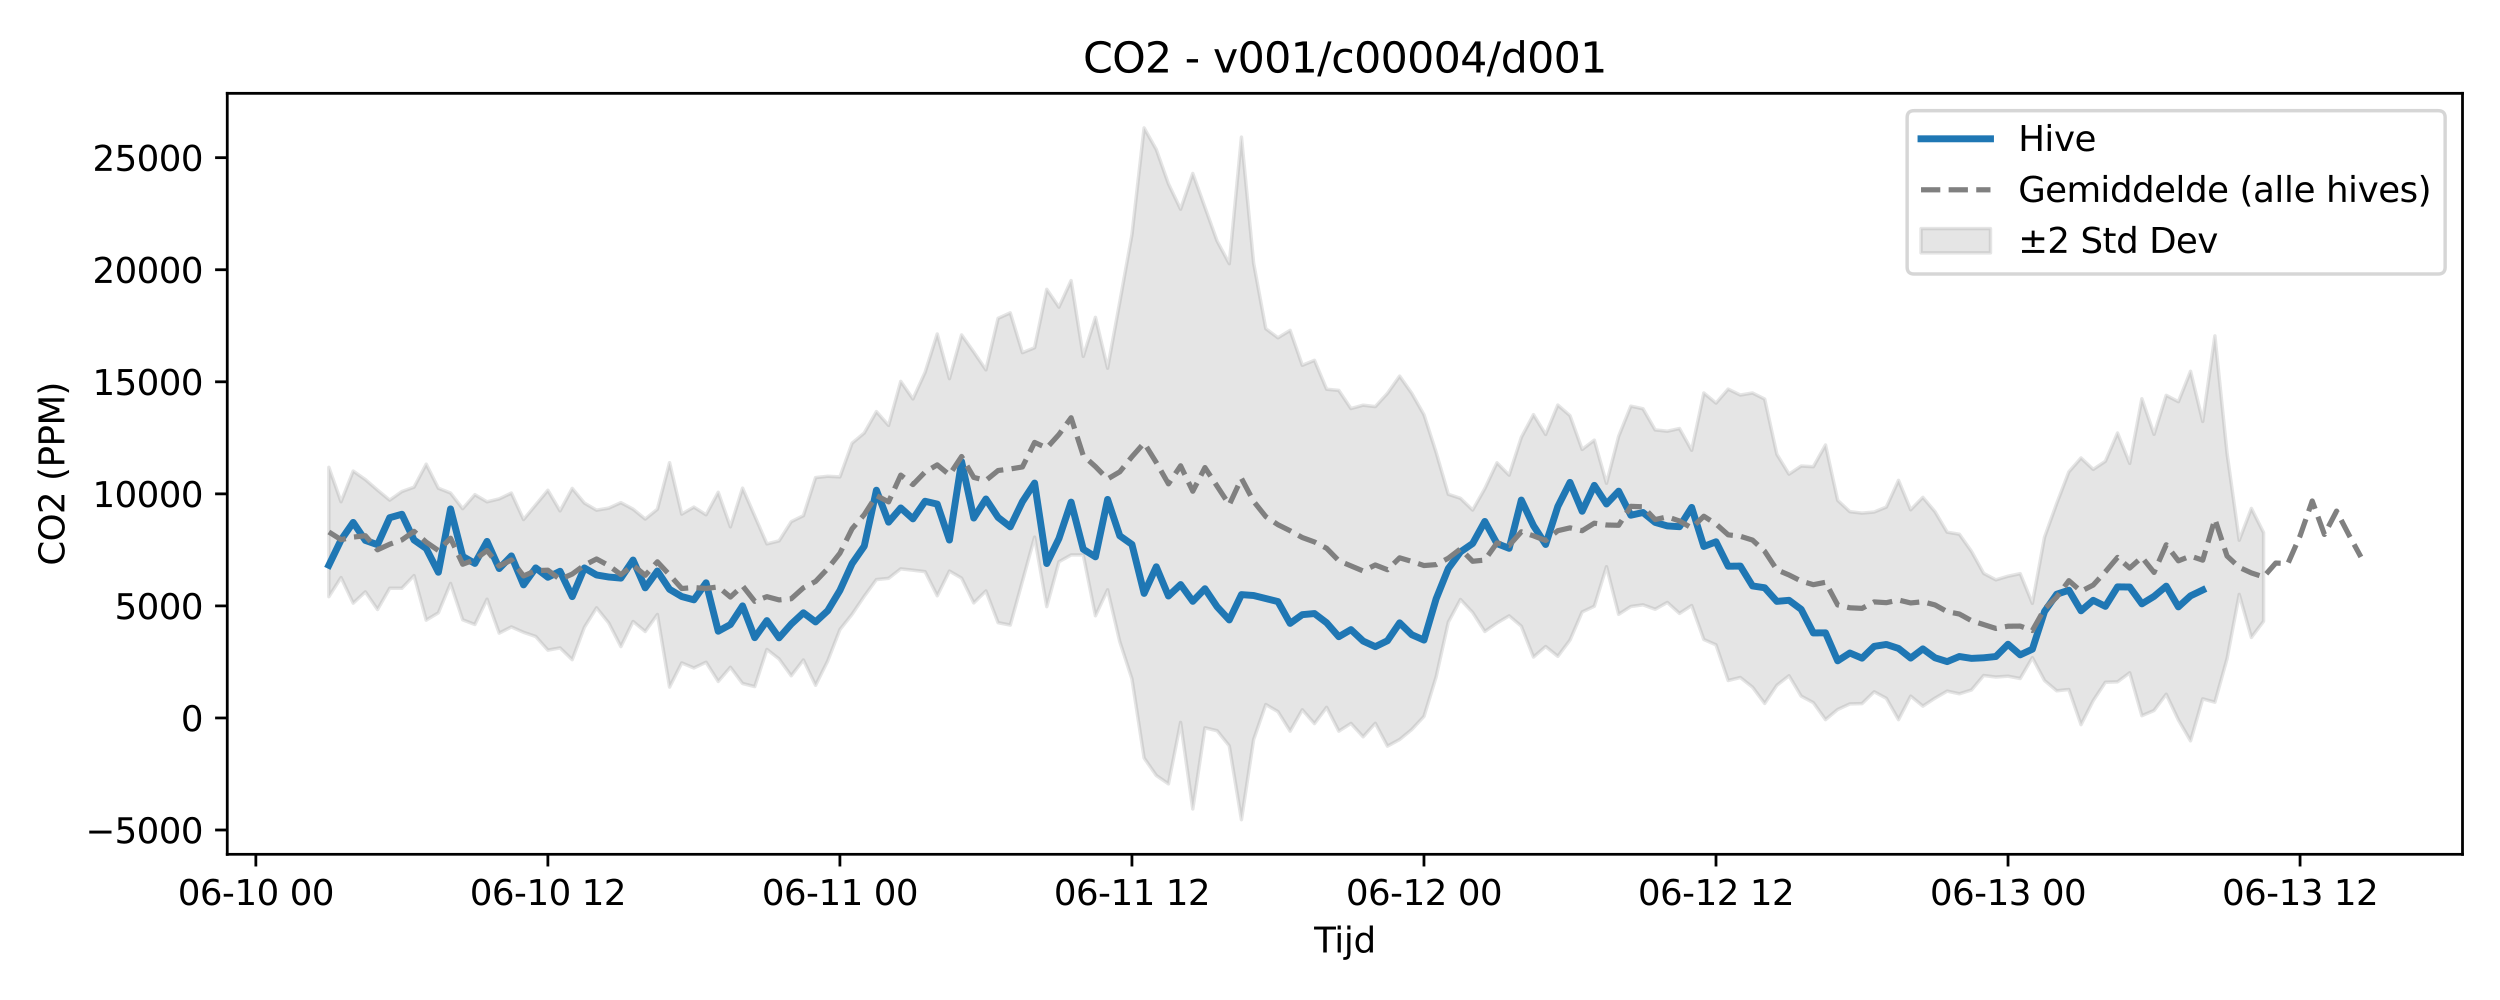 <?xml version="1.0" encoding="utf-8" standalone="no"?>
<!DOCTYPE svg PUBLIC "-//W3C//DTD SVG 1.1//EN"
  "http://www.w3.org/Graphics/SVG/1.1/DTD/svg11.dtd">
<svg xmlns:xlink="http://www.w3.org/1999/xlink" width="720pt" height="288pt" viewBox="0 0 720 288" xmlns="http://www.w3.org/2000/svg" version="1.1">
 <defs>
  <style type="text/css">*{stroke-linejoin: round; stroke-linecap: butt}</style>
 </defs>
 <g id="figure_1">
  <g id="patch_1">
   <path d="M 0 288 
L 720 288 
L 720 0 
L 0 0 
z
" style="fill: #ffffff"/>
  </g>
  <g id="axes_1">
   <g id="patch_2">
    <path d="M 65.45 246.04 
L 709.2 246.04 
L 709.2 26.88 
L 65.45 26.88 
z
" style="fill: #ffffff"/>
   </g>
   <g id="FillBetweenPolyCollection_1">
    <defs>
     <path id="m6209e56366" d="M 94.711 -153.417 
L 94.711 -116.161 
L 98.216 -121.655 
L 101.72 -114.295 
L 105.224 -117.542 
L 108.729 -112.461 
L 112.233 -118.574 
L 115.737 -118.573 
L 119.242 -122.231 
L 122.746 -109.398 
L 126.251 -111.501 
L 129.755 -119.966 
L 133.259 -109.494 
L 136.764 -108.139 
L 140.268 -115.425 
L 143.772 -105.657 
L 147.277 -107.45 
L 150.781 -105.893 
L 154.285 -104.692 
L 157.79 -100.757 
L 161.294 -101.395 
L 164.798 -98.008 
L 168.303 -107.343 
L 171.807 -112.953 
L 175.312 -108.597 
L 178.816 -101.781 
L 182.32 -109.017 
L 185.825 -106.128 
L 189.329 -111.037 
L 192.833 -90.12 
L 196.338 -97.076 
L 199.842 -95.622 
L 203.346 -97.276 
L 206.851 -91.741 
L 210.355 -95.83 
L 213.859 -91.153 
L 217.364 -90.254 
L 220.868 -100.965 
L 224.372 -98.223 
L 227.877 -93.38 
L 231.381 -97.934 
L 234.886 -90.638 
L 238.39 -97.667 
L 241.894 -106.684 
L 245.399 -111.089 
L 248.903 -116.275 
L 252.407 -121.079 
L 255.912 -121.437 
L 259.416 -124.173 
L 262.92 -123.781 
L 266.425 -123.364 
L 269.929 -116.416 
L 273.433 -123.534 
L 276.938 -121.498 
L 280.442 -114.367 
L 283.947 -117.801 
L 287.451 -108.666 
L 290.955 -107.972 
L 294.46 -120.616 
L 297.964 -133.316 
L 301.468 -113.282 
L 304.973 -126.2 
L 308.477 -128.179 
L 311.981 -128.191 
L 315.486 -110.651 
L 318.99 -118.142 
L 322.494 -103.223 
L 325.999 -92.496 
L 329.503 -69.696 
L 333.007 -64.666 
L 336.512 -62.239 
L 340.016 -79.957 
L 343.521 -55.011 
L 347.025 -78.392 
L 350.529 -77.546 
L 354.034 -73.177 
L 357.538 -51.922 
L 361.042 -75.005 
L 364.547 -85.092 
L 368.051 -83.055 
L 371.555 -77.421 
L 375.06 -83.582 
L 378.564 -79.598 
L 382.068 -84.281 
L 385.573 -77.422 
L 389.077 -79.65 
L 392.582 -75.801 
L 396.086 -79.687 
L 399.59 -73.108 
L 403.095 -75.015 
L 406.599 -77.904 
L 410.103 -81.676 
L 413.608 -93.076 
L 417.112 -108.819 
L 420.616 -115.348 
L 424.121 -111.6 
L 427.625 -106.134 
L 431.129 -108.563 
L 434.634 -110.634 
L 438.138 -107.655 
L 441.643 -98.771 
L 445.147 -101.799 
L 448.651 -98.973 
L 452.156 -103.654 
L 455.66 -111.756 
L 459.164 -113.401 
L 462.669 -124.785 
L 466.173 -111.068 
L 469.677 -113.334 
L 473.182 -113.804 
L 476.686 -112.538 
L 480.19 -114.497 
L 483.695 -111.329 
L 487.199 -113.607 
L 490.703 -103.821 
L 494.208 -102.284 
L 497.712 -92.008 
L 501.217 -92.876 
L 504.721 -90.093 
L 508.225 -85.402 
L 511.73 -90.636 
L 515.234 -93.378 
L 518.738 -87.522 
L 522.243 -85.632 
L 525.747 -80.746 
L 529.251 -83.663 
L 532.756 -85.271 
L 536.26 -85.357 
L 539.764 -88.766 
L 543.269 -86.881 
L 546.773 -80.733 
L 550.278 -87.517 
L 553.782 -84.635 
L 557.286 -86.926 
L 560.791 -88.957 
L 564.295 -88.186 
L 567.799 -89.285 
L 571.304 -93.455 
L 574.808 -93.008 
L 578.312 -93.257 
L 581.817 -92.583 
L 585.321 -98.587 
L 588.825 -92.006 
L 592.33 -89.046 
L 595.834 -89.426 
L 599.338 -79.298 
L 602.843 -86.197 
L 606.347 -91.508 
L 609.852 -91.632 
L 613.356 -94.239 
L 616.86 -81.875 
L 620.365 -83.371 
L 623.869 -88.057 
L 627.373 -80.658 
L 630.878 -74.634 
L 634.382 -86.727 
L 637.886 -85.768 
L 641.391 -98.311 
L 644.895 -116.807 
L 648.399 -104.421 
L 651.904 -109.079 
L 651.904 -134.62 
L 651.904 -134.62 
L 648.399 -141.57 
L 644.895 -132.416 
L 641.391 -157.426 
L 637.886 -191.273 
L 634.382 -166.618 
L 630.878 -181.068 
L 627.373 -172.311 
L 623.869 -174.136 
L 620.365 -162.918 
L 616.86 -173.167 
L 613.356 -154.547 
L 609.852 -163.296 
L 606.347 -155.156 
L 602.843 -152.813 
L 599.338 -156.11 
L 595.834 -152.105 
L 592.33 -142.998 
L 588.825 -133.292 
L 585.321 -114.235 
L 581.817 -122.789 
L 578.312 -122.047 
L 574.808 -121.007 
L 571.304 -122.864 
L 567.799 -129.186 
L 564.295 -134.143 
L 560.791 -134.725 
L 557.286 -140.629 
L 553.782 -144.773 
L 550.278 -141.183 
L 546.773 -149.661 
L 543.269 -141.977 
L 539.764 -140.536 
L 536.26 -140.228 
L 532.756 -140.643 
L 529.251 -143.904 
L 525.747 -159.85 
L 522.243 -153.591 
L 518.738 -153.787 
L 515.234 -151.448 
L 511.73 -157.179 
L 508.225 -173.07 
L 504.721 -174.824 
L 501.217 -174.232 
L 497.712 -175.935 
L 494.208 -171.914 
L 490.703 -174.825 
L 487.199 -158.313 
L 483.695 -164.585 
L 480.19 -163.812 
L 476.686 -164.189 
L 473.182 -170.283 
L 469.677 -171.023 
L 466.173 -162.359 
L 462.669 -148.821 
L 459.164 -161.242 
L 455.66 -158.556 
L 452.156 -168.297 
L 448.651 -171.347 
L 445.147 -162.874 
L 441.643 -168.583 
L 438.138 -162.036 
L 434.634 -151.157 
L 431.129 -154.72 
L 427.625 -147.27 
L 424.121 -141.106 
L 420.616 -144.491 
L 417.112 -145.648 
L 413.608 -157.707 
L 410.103 -168.566 
L 406.599 -174.713 
L 403.095 -179.682 
L 399.59 -174.726 
L 396.086 -170.892 
L 392.582 -171.31 
L 389.077 -170.341 
L 385.573 -175.572 
L 382.068 -175.903 
L 378.564 -184.232 
L 375.06 -182.8 
L 371.555 -192.86 
L 368.051 -190.712 
L 364.547 -193.347 
L 361.042 -212.213 
L 357.538 -248.52 
L 354.034 -212.056 
L 350.529 -218.574 
L 347.025 -228.282 
L 343.521 -238.042 
L 340.016 -227.746 
L 336.512 -235.054 
L 333.007 -244.946 
L 329.503 -251.158 
L 325.999 -220.424 
L 322.494 -201.003 
L 318.99 -181.959 
L 315.486 -196.606 
L 311.981 -185.353 
L 308.477 -207.194 
L 304.973 -199.543 
L 301.468 -204.684 
L 297.964 -187.857 
L 294.46 -186.425 
L 290.955 -197.906 
L 287.451 -196.319 
L 283.947 -181.488 
L 280.442 -186.629 
L 276.938 -191.543 
L 273.433 -178.943 
L 269.929 -191.816 
L 266.425 -180.768 
L 262.92 -173.107 
L 259.416 -178.162 
L 255.912 -165.482 
L 252.407 -169.464 
L 248.903 -163.301 
L 245.399 -160.363 
L 241.894 -150.656 
L 238.39 -150.837 
L 234.886 -150.455 
L 231.381 -139.494 
L 227.877 -137.759 
L 224.372 -132.231 
L 220.868 -131.363 
L 217.364 -139.393 
L 213.859 -147.418 
L 210.355 -136.262 
L 206.851 -146.226 
L 203.346 -139.749 
L 199.842 -141.965 
L 196.338 -139.939 
L 192.833 -154.752 
L 189.329 -141.346 
L 185.825 -138.514 
L 182.32 -141.375 
L 178.816 -143.241 
L 175.312 -141.664 
L 171.807 -141.074 
L 168.303 -143.122 
L 164.798 -147.345 
L 161.294 -140.862 
L 157.79 -146.812 
L 154.285 -142.6 
L 150.781 -138.37 
L 147.277 -146.004 
L 143.772 -144.327 
L 140.268 -143.481 
L 136.764 -145.54 
L 133.259 -141.504 
L 129.755 -146.01 
L 126.251 -147.397 
L 122.746 -154.323 
L 119.242 -147.706 
L 115.737 -146.436 
L 112.233 -143.962 
L 108.729 -146.854 
L 105.224 -149.885 
L 101.72 -152.333 
L 98.216 -143.501 
L 94.711 -153.417 
z
" style="stroke: #808080; stroke-opacity: 0.2"/>
    </defs>
    <g clip-path="url(#p690e697acd)">
     <use xlink:href="#m6209e56366" x="0" y="288" style="fill: #808080; fill-opacity: 0.2; stroke: #808080; stroke-opacity: 0.2"/>
    </g>
   </g>
   <g id="matplotlib.axis_1">
    <g id="xtick_1">
     <g id="line2d_1">
      <defs>
       <path id="m258fd62e98" d="M 0 0 
L 0 3.5 
" style="stroke: #000000; stroke-width: 0.8"/>
      </defs>
      <g>
       <use xlink:href="#m258fd62e98" x="73.685" y="246.04" style="stroke: #000000; stroke-width: 0.8"/>
      </g>
     </g>
     <g id="text_1">
      <!-- 06-10 00 -->
      <g transform="translate(51.205 260.638) scale(0.1 -0.1)">
       <defs>
        <path id="DejaVuSans-30" d="M 2034 4250 
Q 1547 4250 1301 3770 
Q 1056 3291 1056 2328 
Q 1056 1369 1301 889 
Q 1547 409 2034 409 
Q 2525 409 2770 889 
Q 3016 1369 3016 2328 
Q 3016 3291 2770 3770 
Q 2525 4250 2034 4250 
z
M 2034 4750 
Q 2819 4750 3233 4129 
Q 3647 3509 3647 2328 
Q 3647 1150 3233 529 
Q 2819 -91 2034 -91 
Q 1250 -91 836 529 
Q 422 1150 422 2328 
Q 422 3509 836 4129 
Q 1250 4750 2034 4750 
z
" transform="scale(0.016)"/>
        <path id="DejaVuSans-36" d="M 2113 2584 
Q 1688 2584 1439 2293 
Q 1191 2003 1191 1497 
Q 1191 994 1439 701 
Q 1688 409 2113 409 
Q 2538 409 2786 701 
Q 3034 994 3034 1497 
Q 3034 2003 2786 2293 
Q 2538 2584 2113 2584 
z
M 3366 4563 
L 3366 3988 
Q 3128 4100 2886 4159 
Q 2644 4219 2406 4219 
Q 1781 4219 1451 3797 
Q 1122 3375 1075 2522 
Q 1259 2794 1537 2939 
Q 1816 3084 2150 3084 
Q 2853 3084 3261 2657 
Q 3669 2231 3669 1497 
Q 3669 778 3244 343 
Q 2819 -91 2113 -91 
Q 1303 -91 875 529 
Q 447 1150 447 2328 
Q 447 3434 972 4092 
Q 1497 4750 2381 4750 
Q 2619 4750 2861 4703 
Q 3103 4656 3366 4563 
z
" transform="scale(0.016)"/>
        <path id="DejaVuSans-2d" d="M 313 2009 
L 1997 2009 
L 1997 1497 
L 313 1497 
L 313 2009 
z
" transform="scale(0.016)"/>
        <path id="DejaVuSans-31" d="M 794 531 
L 1825 531 
L 1825 4091 
L 703 3866 
L 703 4441 
L 1819 4666 
L 2450 4666 
L 2450 531 
L 3481 531 
L 3481 0 
L 794 0 
L 794 531 
z
" transform="scale(0.016)"/>
        <path id="DejaVuSans-20" transform="scale(0.016)"/>
       </defs>
       <use xlink:href="#DejaVuSans-30"/>
       <use xlink:href="#DejaVuSans-36" transform="translate(63.623 0)"/>
       <use xlink:href="#DejaVuSans-2d" transform="translate(127.246 0)"/>
       <use xlink:href="#DejaVuSans-31" transform="translate(163.33 0)"/>
       <use xlink:href="#DejaVuSans-30" transform="translate(226.953 0)"/>
       <use xlink:href="#DejaVuSans-20" transform="translate(290.576 0)"/>
       <use xlink:href="#DejaVuSans-30" transform="translate(322.363 0)"/>
       <use xlink:href="#DejaVuSans-30" transform="translate(385.986 0)"/>
      </g>
     </g>
    </g>
    <g id="xtick_2">
     <g id="line2d_2">
      <g>
       <use xlink:href="#m258fd62e98" x="157.79" y="246.04" style="stroke: #000000; stroke-width: 0.8"/>
      </g>
     </g>
     <g id="text_2">
      <!-- 06-10 12 -->
      <g transform="translate(135.309 260.638) scale(0.1 -0.1)">
       <defs>
        <path id="DejaVuSans-32" d="M 1228 531 
L 3431 531 
L 3431 0 
L 469 0 
L 469 531 
Q 828 903 1448 1529 
Q 2069 2156 2228 2338 
Q 2531 2678 2651 2914 
Q 2772 3150 2772 3378 
Q 2772 3750 2511 3984 
Q 2250 4219 1831 4219 
Q 1534 4219 1204 4116 
Q 875 4013 500 3803 
L 500 4441 
Q 881 4594 1212 4672 
Q 1544 4750 1819 4750 
Q 2544 4750 2975 4387 
Q 3406 4025 3406 3419 
Q 3406 3131 3298 2873 
Q 3191 2616 2906 2266 
Q 2828 2175 2409 1742 
Q 1991 1309 1228 531 
z
" transform="scale(0.016)"/>
       </defs>
       <use xlink:href="#DejaVuSans-30"/>
       <use xlink:href="#DejaVuSans-36" transform="translate(63.623 0)"/>
       <use xlink:href="#DejaVuSans-2d" transform="translate(127.246 0)"/>
       <use xlink:href="#DejaVuSans-31" transform="translate(163.33 0)"/>
       <use xlink:href="#DejaVuSans-30" transform="translate(226.953 0)"/>
       <use xlink:href="#DejaVuSans-20" transform="translate(290.576 0)"/>
       <use xlink:href="#DejaVuSans-31" transform="translate(322.363 0)"/>
       <use xlink:href="#DejaVuSans-32" transform="translate(385.986 0)"/>
      </g>
     </g>
    </g>
    <g id="xtick_3">
     <g id="line2d_3">
      <g>
       <use xlink:href="#m258fd62e98" x="241.894" y="246.04" style="stroke: #000000; stroke-width: 0.8"/>
      </g>
     </g>
     <g id="text_3">
      <!-- 06-11 00 -->
      <g transform="translate(219.414 260.638) scale(0.1 -0.1)">
       <use xlink:href="#DejaVuSans-30"/>
       <use xlink:href="#DejaVuSans-36" transform="translate(63.623 0)"/>
       <use xlink:href="#DejaVuSans-2d" transform="translate(127.246 0)"/>
       <use xlink:href="#DejaVuSans-31" transform="translate(163.33 0)"/>
       <use xlink:href="#DejaVuSans-31" transform="translate(226.953 0)"/>
       <use xlink:href="#DejaVuSans-20" transform="translate(290.576 0)"/>
       <use xlink:href="#DejaVuSans-30" transform="translate(322.363 0)"/>
       <use xlink:href="#DejaVuSans-30" transform="translate(385.986 0)"/>
      </g>
     </g>
    </g>
    <g id="xtick_4">
     <g id="line2d_4">
      <g>
       <use xlink:href="#m258fd62e98" x="325.999" y="246.04" style="stroke: #000000; stroke-width: 0.8"/>
      </g>
     </g>
     <g id="text_4">
      <!-- 06-11 12 -->
      <g transform="translate(303.518 260.638) scale(0.1 -0.1)">
       <use xlink:href="#DejaVuSans-30"/>
       <use xlink:href="#DejaVuSans-36" transform="translate(63.623 0)"/>
       <use xlink:href="#DejaVuSans-2d" transform="translate(127.246 0)"/>
       <use xlink:href="#DejaVuSans-31" transform="translate(163.33 0)"/>
       <use xlink:href="#DejaVuSans-31" transform="translate(226.953 0)"/>
       <use xlink:href="#DejaVuSans-20" transform="translate(290.576 0)"/>
       <use xlink:href="#DejaVuSans-31" transform="translate(322.363 0)"/>
       <use xlink:href="#DejaVuSans-32" transform="translate(385.986 0)"/>
      </g>
     </g>
    </g>
    <g id="xtick_5">
     <g id="line2d_5">
      <g>
       <use xlink:href="#m258fd62e98" x="410.103" y="246.04" style="stroke: #000000; stroke-width: 0.8"/>
      </g>
     </g>
     <g id="text_5">
      <!-- 06-12 00 -->
      <g transform="translate(387.623 260.638) scale(0.1 -0.1)">
       <use xlink:href="#DejaVuSans-30"/>
       <use xlink:href="#DejaVuSans-36" transform="translate(63.623 0)"/>
       <use xlink:href="#DejaVuSans-2d" transform="translate(127.246 0)"/>
       <use xlink:href="#DejaVuSans-31" transform="translate(163.33 0)"/>
       <use xlink:href="#DejaVuSans-32" transform="translate(226.953 0)"/>
       <use xlink:href="#DejaVuSans-20" transform="translate(290.576 0)"/>
       <use xlink:href="#DejaVuSans-30" transform="translate(322.363 0)"/>
       <use xlink:href="#DejaVuSans-30" transform="translate(385.986 0)"/>
      </g>
     </g>
    </g>
    <g id="xtick_6">
     <g id="line2d_6">
      <g>
       <use xlink:href="#m258fd62e98" x="494.208" y="246.04" style="stroke: #000000; stroke-width: 0.8"/>
      </g>
     </g>
     <g id="text_6">
      <!-- 06-12 12 -->
      <g transform="translate(471.727 260.638) scale(0.1 -0.1)">
       <use xlink:href="#DejaVuSans-30"/>
       <use xlink:href="#DejaVuSans-36" transform="translate(63.623 0)"/>
       <use xlink:href="#DejaVuSans-2d" transform="translate(127.246 0)"/>
       <use xlink:href="#DejaVuSans-31" transform="translate(163.33 0)"/>
       <use xlink:href="#DejaVuSans-32" transform="translate(226.953 0)"/>
       <use xlink:href="#DejaVuSans-20" transform="translate(290.576 0)"/>
       <use xlink:href="#DejaVuSans-31" transform="translate(322.363 0)"/>
       <use xlink:href="#DejaVuSans-32" transform="translate(385.986 0)"/>
      </g>
     </g>
    </g>
    <g id="xtick_7">
     <g id="line2d_7">
      <g>
       <use xlink:href="#m258fd62e98" x="578.312" y="246.04" style="stroke: #000000; stroke-width: 0.8"/>
      </g>
     </g>
     <g id="text_7">
      <!-- 06-13 00 -->
      <g transform="translate(555.832 260.638) scale(0.1 -0.1)">
       <defs>
        <path id="DejaVuSans-33" d="M 2597 2516 
Q 3050 2419 3304 2112 
Q 3559 1806 3559 1356 
Q 3559 666 3084 287 
Q 2609 -91 1734 -91 
Q 1441 -91 1130 -33 
Q 819 25 488 141 
L 488 750 
Q 750 597 1062 519 
Q 1375 441 1716 441 
Q 2309 441 2620 675 
Q 2931 909 2931 1356 
Q 2931 1769 2642 2001 
Q 2353 2234 1838 2234 
L 1294 2234 
L 1294 2753 
L 1863 2753 
Q 2328 2753 2575 2939 
Q 2822 3125 2822 3475 
Q 2822 3834 2567 4026 
Q 2313 4219 1838 4219 
Q 1578 4219 1281 4162 
Q 984 4106 628 3988 
L 628 4550 
Q 988 4650 1302 4700 
Q 1616 4750 1894 4750 
Q 2613 4750 3031 4423 
Q 3450 4097 3450 3541 
Q 3450 3153 3228 2886 
Q 3006 2619 2597 2516 
z
" transform="scale(0.016)"/>
       </defs>
       <use xlink:href="#DejaVuSans-30"/>
       <use xlink:href="#DejaVuSans-36" transform="translate(63.623 0)"/>
       <use xlink:href="#DejaVuSans-2d" transform="translate(127.246 0)"/>
       <use xlink:href="#DejaVuSans-31" transform="translate(163.33 0)"/>
       <use xlink:href="#DejaVuSans-33" transform="translate(226.953 0)"/>
       <use xlink:href="#DejaVuSans-20" transform="translate(290.576 0)"/>
       <use xlink:href="#DejaVuSans-30" transform="translate(322.363 0)"/>
       <use xlink:href="#DejaVuSans-30" transform="translate(385.986 0)"/>
      </g>
     </g>
    </g>
    <g id="xtick_8">
     <g id="line2d_8">
      <g>
       <use xlink:href="#m258fd62e98" x="662.417" y="246.04" style="stroke: #000000; stroke-width: 0.8"/>
      </g>
     </g>
     <g id="text_8">
      <!-- 06-13 12 -->
      <g transform="translate(639.936 260.638) scale(0.1 -0.1)">
       <use xlink:href="#DejaVuSans-30"/>
       <use xlink:href="#DejaVuSans-36" transform="translate(63.623 0)"/>
       <use xlink:href="#DejaVuSans-2d" transform="translate(127.246 0)"/>
       <use xlink:href="#DejaVuSans-31" transform="translate(163.33 0)"/>
       <use xlink:href="#DejaVuSans-33" transform="translate(226.953 0)"/>
       <use xlink:href="#DejaVuSans-20" transform="translate(290.576 0)"/>
       <use xlink:href="#DejaVuSans-31" transform="translate(322.363 0)"/>
       <use xlink:href="#DejaVuSans-32" transform="translate(385.986 0)"/>
      </g>
     </g>
    </g>
    <g id="text_9">
     <!-- Tijd -->
     <g transform="translate(378.475 274.317) scale(0.1 -0.1)">
      <defs>
       <path id="DejaVuSans-54" d="M -19 4666 
L 3928 4666 
L 3928 4134 
L 2272 4134 
L 2272 0 
L 1638 0 
L 1638 4134 
L -19 4134 
L -19 4666 
z
" transform="scale(0.016)"/>
       <path id="DejaVuSans-69" d="M 603 3500 
L 1178 3500 
L 1178 0 
L 603 0 
L 603 3500 
z
M 603 4863 
L 1178 4863 
L 1178 4134 
L 603 4134 
L 603 4863 
z
" transform="scale(0.016)"/>
       <path id="DejaVuSans-6a" d="M 603 3500 
L 1178 3500 
L 1178 -63 
Q 1178 -731 923 -1031 
Q 669 -1331 103 -1331 
L -116 -1331 
L -116 -844 
L 38 -844 
Q 366 -844 484 -692 
Q 603 -541 603 -63 
L 603 3500 
z
M 603 4863 
L 1178 4863 
L 1178 4134 
L 603 4134 
L 603 4863 
z
" transform="scale(0.016)"/>
       <path id="DejaVuSans-64" d="M 2906 2969 
L 2906 4863 
L 3481 4863 
L 3481 0 
L 2906 0 
L 2906 525 
Q 2725 213 2448 61 
Q 2172 -91 1784 -91 
Q 1150 -91 751 415 
Q 353 922 353 1747 
Q 353 2572 751 3078 
Q 1150 3584 1784 3584 
Q 2172 3584 2448 3432 
Q 2725 3281 2906 2969 
z
M 947 1747 
Q 947 1113 1208 752 
Q 1469 391 1925 391 
Q 2381 391 2643 752 
Q 2906 1113 2906 1747 
Q 2906 2381 2643 2742 
Q 2381 3103 1925 3103 
Q 1469 3103 1208 2742 
Q 947 2381 947 1747 
z
" transform="scale(0.016)"/>
      </defs>
      <use xlink:href="#DejaVuSans-54"/>
      <use xlink:href="#DejaVuSans-69" transform="translate(57.959 0)"/>
      <use xlink:href="#DejaVuSans-6a" transform="translate(85.742 0)"/>
      <use xlink:href="#DejaVuSans-64" transform="translate(113.525 0)"/>
     </g>
    </g>
   </g>
   <g id="matplotlib.axis_2">
    <g id="ytick_1">
     <g id="line2d_9">
      <defs>
       <path id="m6c00e97eff" d="M 0 0 
L -3.5 0 
" style="stroke: #000000; stroke-width: 0.8"/>
      </defs>
      <g>
       <use xlink:href="#m6c00e97eff" x="65.45" y="239.047" style="stroke: #000000; stroke-width: 0.8"/>
      </g>
     </g>
     <g id="text_10">
      <!-- −5000 -->
      <g transform="translate(24.62 242.846) scale(0.1 -0.1)">
       <defs>
        <path id="DejaVuSans-2212" d="M 678 2272 
L 4684 2272 
L 4684 1741 
L 678 1741 
L 678 2272 
z
" transform="scale(0.016)"/>
        <path id="DejaVuSans-35" d="M 691 4666 
L 3169 4666 
L 3169 4134 
L 1269 4134 
L 1269 2991 
Q 1406 3038 1543 3061 
Q 1681 3084 1819 3084 
Q 2600 3084 3056 2656 
Q 3513 2228 3513 1497 
Q 3513 744 3044 326 
Q 2575 -91 1722 -91 
Q 1428 -91 1123 -41 
Q 819 9 494 109 
L 494 744 
Q 775 591 1075 516 
Q 1375 441 1709 441 
Q 2250 441 2565 725 
Q 2881 1009 2881 1497 
Q 2881 1984 2565 2268 
Q 2250 2553 1709 2553 
Q 1456 2553 1204 2497 
Q 953 2441 691 2322 
L 691 4666 
z
" transform="scale(0.016)"/>
       </defs>
       <use xlink:href="#DejaVuSans-2212"/>
       <use xlink:href="#DejaVuSans-35" transform="translate(83.789 0)"/>
       <use xlink:href="#DejaVuSans-30" transform="translate(147.412 0)"/>
       <use xlink:href="#DejaVuSans-30" transform="translate(211.035 0)"/>
       <use xlink:href="#DejaVuSans-30" transform="translate(274.658 0)"/>
      </g>
     </g>
    </g>
    <g id="ytick_2">
     <g id="line2d_10">
      <g>
       <use xlink:href="#m6c00e97eff" x="65.45" y="206.774" style="stroke: #000000; stroke-width: 0.8"/>
      </g>
     </g>
     <g id="text_11">
      <!-- 0 -->
      <g transform="translate(52.087 210.573) scale(0.1 -0.1)">
       <use xlink:href="#DejaVuSans-30"/>
      </g>
     </g>
    </g>
    <g id="ytick_3">
     <g id="line2d_11">
      <g>
       <use xlink:href="#m6c00e97eff" x="65.45" y="174.5" style="stroke: #000000; stroke-width: 0.8"/>
      </g>
     </g>
     <g id="text_12">
      <!-- 5000 -->
      <g transform="translate(33 178.299) scale(0.1 -0.1)">
       <use xlink:href="#DejaVuSans-35"/>
       <use xlink:href="#DejaVuSans-30" transform="translate(63.623 0)"/>
       <use xlink:href="#DejaVuSans-30" transform="translate(127.246 0)"/>
       <use xlink:href="#DejaVuSans-30" transform="translate(190.869 0)"/>
      </g>
     </g>
    </g>
    <g id="ytick_4">
     <g id="line2d_12">
      <g>
       <use xlink:href="#m6c00e97eff" x="65.45" y="142.227" style="stroke: #000000; stroke-width: 0.8"/>
      </g>
     </g>
     <g id="text_13">
      <!-- 10000 -->
      <g transform="translate(26.637 146.026) scale(0.1 -0.1)">
       <use xlink:href="#DejaVuSans-31"/>
       <use xlink:href="#DejaVuSans-30" transform="translate(63.623 0)"/>
       <use xlink:href="#DejaVuSans-30" transform="translate(127.246 0)"/>
       <use xlink:href="#DejaVuSans-30" transform="translate(190.869 0)"/>
       <use xlink:href="#DejaVuSans-30" transform="translate(254.492 0)"/>
      </g>
     </g>
    </g>
    <g id="ytick_5">
     <g id="line2d_13">
      <g>
       <use xlink:href="#m6c00e97eff" x="65.45" y="109.953" style="stroke: #000000; stroke-width: 0.8"/>
      </g>
     </g>
     <g id="text_14">
      <!-- 15000 -->
      <g transform="translate(26.637 113.752) scale(0.1 -0.1)">
       <use xlink:href="#DejaVuSans-31"/>
       <use xlink:href="#DejaVuSans-35" transform="translate(63.623 0)"/>
       <use xlink:href="#DejaVuSans-30" transform="translate(127.246 0)"/>
       <use xlink:href="#DejaVuSans-30" transform="translate(190.869 0)"/>
       <use xlink:href="#DejaVuSans-30" transform="translate(254.492 0)"/>
      </g>
     </g>
    </g>
    <g id="ytick_6">
     <g id="line2d_14">
      <g>
       <use xlink:href="#m6c00e97eff" x="65.45" y="77.679" style="stroke: #000000; stroke-width: 0.8"/>
      </g>
     </g>
     <g id="text_15">
      <!-- 20000 -->
      <g transform="translate(26.637 81.479) scale(0.1 -0.1)">
       <use xlink:href="#DejaVuSans-32"/>
       <use xlink:href="#DejaVuSans-30" transform="translate(63.623 0)"/>
       <use xlink:href="#DejaVuSans-30" transform="translate(127.246 0)"/>
       <use xlink:href="#DejaVuSans-30" transform="translate(190.869 0)"/>
       <use xlink:href="#DejaVuSans-30" transform="translate(254.492 0)"/>
      </g>
     </g>
    </g>
    <g id="ytick_7">
     <g id="line2d_15">
      <g>
       <use xlink:href="#m6c00e97eff" x="65.45" y="45.406" style="stroke: #000000; stroke-width: 0.8"/>
      </g>
     </g>
     <g id="text_16">
      <!-- 25000 -->
      <g transform="translate(26.637 49.205) scale(0.1 -0.1)">
       <use xlink:href="#DejaVuSans-32"/>
       <use xlink:href="#DejaVuSans-35" transform="translate(63.623 0)"/>
       <use xlink:href="#DejaVuSans-30" transform="translate(127.246 0)"/>
       <use xlink:href="#DejaVuSans-30" transform="translate(190.869 0)"/>
       <use xlink:href="#DejaVuSans-30" transform="translate(254.492 0)"/>
      </g>
     </g>
    </g>
    <g id="text_17">
     <!-- CO2 (PPM) -->
     <g transform="translate(18.541 162.903) rotate(-90) scale(0.1 -0.1)">
      <defs>
       <path id="DejaVuSans-43" d="M 4122 4306 
L 4122 3641 
Q 3803 3938 3442 4084 
Q 3081 4231 2675 4231 
Q 1875 4231 1450 3742 
Q 1025 3253 1025 2328 
Q 1025 1406 1450 917 
Q 1875 428 2675 428 
Q 3081 428 3442 575 
Q 3803 722 4122 1019 
L 4122 359 
Q 3791 134 3420 21 
Q 3050 -91 2638 -91 
Q 1578 -91 968 557 
Q 359 1206 359 2328 
Q 359 3453 968 4101 
Q 1578 4750 2638 4750 
Q 3056 4750 3426 4639 
Q 3797 4528 4122 4306 
z
" transform="scale(0.016)"/>
       <path id="DejaVuSans-4f" d="M 2522 4238 
Q 1834 4238 1429 3725 
Q 1025 3213 1025 2328 
Q 1025 1447 1429 934 
Q 1834 422 2522 422 
Q 3209 422 3611 934 
Q 4013 1447 4013 2328 
Q 4013 3213 3611 3725 
Q 3209 4238 2522 4238 
z
M 2522 4750 
Q 3503 4750 4090 4092 
Q 4678 3434 4678 2328 
Q 4678 1225 4090 567 
Q 3503 -91 2522 -91 
Q 1538 -91 948 565 
Q 359 1222 359 2328 
Q 359 3434 948 4092 
Q 1538 4750 2522 4750 
z
" transform="scale(0.016)"/>
       <path id="DejaVuSans-28" d="M 1984 4856 
Q 1566 4138 1362 3434 
Q 1159 2731 1159 2009 
Q 1159 1288 1364 580 
Q 1569 -128 1984 -844 
L 1484 -844 
Q 1016 -109 783 600 
Q 550 1309 550 2009 
Q 550 2706 781 3412 
Q 1013 4119 1484 4856 
L 1984 4856 
z
" transform="scale(0.016)"/>
       <path id="DejaVuSans-50" d="M 1259 4147 
L 1259 2394 
L 2053 2394 
Q 2494 2394 2734 2622 
Q 2975 2850 2975 3272 
Q 2975 3691 2734 3919 
Q 2494 4147 2053 4147 
L 1259 4147 
z
M 628 4666 
L 2053 4666 
Q 2838 4666 3239 4311 
Q 3641 3956 3641 3272 
Q 3641 2581 3239 2228 
Q 2838 1875 2053 1875 
L 1259 1875 
L 1259 0 
L 628 0 
L 628 4666 
z
" transform="scale(0.016)"/>
       <path id="DejaVuSans-4d" d="M 628 4666 
L 1569 4666 
L 2759 1491 
L 3956 4666 
L 4897 4666 
L 4897 0 
L 4281 0 
L 4281 4097 
L 3078 897 
L 2444 897 
L 1241 4097 
L 1241 0 
L 628 0 
L 628 4666 
z
" transform="scale(0.016)"/>
       <path id="DejaVuSans-29" d="M 513 4856 
L 1013 4856 
Q 1481 4119 1714 3412 
Q 1947 2706 1947 2009 
Q 1947 1309 1714 600 
Q 1481 -109 1013 -844 
L 513 -844 
Q 928 -128 1133 580 
Q 1338 1288 1338 2009 
Q 1338 2731 1133 3434 
Q 928 4138 513 4856 
z
" transform="scale(0.016)"/>
      </defs>
      <use xlink:href="#DejaVuSans-43"/>
      <use xlink:href="#DejaVuSans-4f" transform="translate(69.824 0)"/>
      <use xlink:href="#DejaVuSans-32" transform="translate(148.535 0)"/>
      <use xlink:href="#DejaVuSans-20" transform="translate(212.158 0)"/>
      <use xlink:href="#DejaVuSans-28" transform="translate(243.945 0)"/>
      <use xlink:href="#DejaVuSans-50" transform="translate(282.959 0)"/>
      <use xlink:href="#DejaVuSans-50" transform="translate(343.262 0)"/>
      <use xlink:href="#DejaVuSans-4d" transform="translate(403.564 0)"/>
      <use xlink:href="#DejaVuSans-29" transform="translate(489.844 0)"/>
     </g>
    </g>
   </g>
   <g id="line2d_16">
    <path d="M 94.711 162.785 
L 98.216 155.517 
L 101.72 150.458 
L 105.224 155.639 
L 108.729 156.872 
L 112.233 149.099 
L 115.737 148.109 
L 119.242 155.512 
L 122.746 157.959 
L 126.251 164.805 
L 129.755 146.579 
L 133.259 160.244 
L 136.764 162.262 
L 140.268 155.93 
L 143.772 163.738 
L 147.277 160.104 
L 150.781 168.441 
L 154.285 163.559 
L 157.79 166.251 
L 161.294 164.534 
L 164.798 171.826 
L 168.303 163.57 
L 171.807 165.593 
L 175.312 166.18 
L 178.816 166.494 
L 182.32 161.298 
L 185.825 169.293 
L 189.329 164.457 
L 192.833 169.73 
L 196.338 171.802 
L 199.842 172.753 
L 203.346 167.85 
L 206.851 181.79 
L 210.355 179.868 
L 213.859 174.496 
L 217.364 183.644 
L 220.868 178.739 
L 224.372 183.694 
L 227.877 179.739 
L 231.381 176.488 
L 234.886 179.113 
L 238.39 175.877 
L 241.894 170.042 
L 245.399 162.326 
L 248.903 157.29 
L 252.407 141.183 
L 255.912 150.381 
L 259.416 146.293 
L 262.92 149.427 
L 266.425 144.365 
L 269.929 145.181 
L 273.433 155.532 
L 276.938 132.938 
L 280.442 149.194 
L 283.947 143.713 
L 287.451 149.013 
L 290.955 151.73 
L 294.46 144.475 
L 297.964 139.128 
L 301.468 162.292 
L 304.973 155.1 
L 308.477 144.619 
L 311.981 158.183 
L 315.486 160.369 
L 318.99 143.838 
L 322.494 154.31 
L 325.999 156.797 
L 329.503 170.895 
L 333.007 163.239 
L 336.512 171.647 
L 340.016 168.353 
L 343.521 173.179 
L 347.025 169.558 
L 350.529 174.756 
L 354.034 178.541 
L 357.538 171.247 
L 361.042 171.509 
L 368.051 173.254 
L 371.555 179.533 
L 375.06 177.022 
L 378.564 176.699 
L 382.068 179.358 
L 385.573 183.369 
L 389.077 181.331 
L 392.582 184.628 
L 396.086 186.241 
L 399.59 184.529 
L 403.095 179.38 
L 406.599 182.805 
L 410.103 184.341 
L 413.608 172.45 
L 417.112 163.744 
L 420.616 158.949 
L 424.121 156.534 
L 427.625 150.181 
L 431.129 156.558 
L 434.634 157.918 
L 438.138 144.021 
L 441.643 151.399 
L 445.147 156.806 
L 448.651 145.869 
L 452.156 138.93 
L 455.66 147.242 
L 459.164 139.789 
L 462.669 145.148 
L 466.173 141.461 
L 469.677 148.384 
L 473.182 147.601 
L 476.686 150.448 
L 480.19 151.468 
L 483.695 151.691 
L 487.199 146.14 
L 490.703 157.384 
L 494.208 156.035 
L 497.712 163.077 
L 501.217 163.028 
L 504.721 168.751 
L 508.225 169.274 
L 511.73 173.196 
L 515.234 172.889 
L 518.738 175.49 
L 522.243 182.287 
L 525.747 182.256 
L 529.251 190.318 
L 532.756 188.064 
L 536.26 189.552 
L 539.764 186.149 
L 543.269 185.604 
L 546.773 186.751 
L 550.278 189.527 
L 553.782 186.882 
L 557.286 189.447 
L 560.791 190.544 
L 564.295 189.073 
L 567.799 189.615 
L 571.304 189.445 
L 574.808 189.077 
L 578.312 185.546 
L 581.817 188.597 
L 585.321 186.966 
L 588.825 176.109 
L 592.33 171.137 
L 595.834 169.98 
L 599.338 175.907 
L 602.843 172.893 
L 606.347 174.627 
L 609.852 169.016 
L 613.356 169.067 
L 616.86 173.906 
L 620.365 171.755 
L 623.869 168.818 
L 627.373 174.778 
L 630.878 171.6 
L 634.382 169.924 
L 634.382 169.924 
" clip-path="url(#p690e697acd)" style="fill: none; stroke: #1f77b4; stroke-width: 2; stroke-linecap: square"/>
   </g>
   <g id="line2d_17">
    <path d="M 94.711 153.211 
L 98.216 155.422 
L 101.72 154.686 
L 105.224 154.287 
L 108.729 158.343 
L 112.233 156.732 
L 115.737 155.496 
L 119.242 153.032 
L 122.746 156.14 
L 126.251 158.551 
L 129.755 155.012 
L 133.259 162.501 
L 136.764 161.161 
L 140.268 158.547 
L 143.772 163.008 
L 147.277 161.273 
L 150.781 165.869 
L 154.285 164.354 
L 157.79 164.215 
L 161.294 166.871 
L 164.798 165.324 
L 168.303 162.768 
L 171.807 160.986 
L 175.312 162.87 
L 178.816 165.489 
L 182.32 162.804 
L 185.825 165.679 
L 189.329 161.809 
L 192.833 165.564 
L 196.338 169.493 
L 199.842 169.206 
L 203.346 169.488 
L 206.851 169.016 
L 210.355 171.954 
L 213.859 168.715 
L 217.364 173.177 
L 220.868 171.836 
L 224.372 172.773 
L 227.877 172.431 
L 231.381 169.286 
L 234.886 167.453 
L 238.39 163.748 
L 241.894 159.33 
L 245.399 152.274 
L 248.903 148.212 
L 252.407 142.729 
L 255.912 144.54 
L 259.416 136.833 
L 262.92 139.556 
L 266.425 135.934 
L 269.929 133.884 
L 273.433 136.761 
L 276.938 131.479 
L 280.442 137.502 
L 283.947 138.356 
L 287.451 135.508 
L 290.955 135.061 
L 294.46 134.479 
L 297.964 127.414 
L 301.468 129.017 
L 304.973 125.129 
L 308.477 120.314 
L 311.981 131.228 
L 315.486 134.372 
L 318.99 137.95 
L 322.494 135.887 
L 325.999 131.54 
L 329.503 127.573 
L 333.007 133.194 
L 336.512 139.353 
L 340.016 134.149 
L 343.521 141.473 
L 347.025 134.663 
L 354.034 145.384 
L 357.538 137.779 
L 361.042 144.391 
L 364.547 148.78 
L 368.051 151.116 
L 371.555 152.86 
L 375.06 154.809 
L 378.564 156.085 
L 382.068 157.908 
L 385.573 161.503 
L 392.582 164.445 
L 396.086 162.711 
L 399.59 164.083 
L 403.095 160.652 
L 406.599 161.692 
L 410.103 162.879 
L 413.608 162.608 
L 417.112 160.767 
L 420.616 158.081 
L 424.121 161.647 
L 427.625 161.298 
L 431.129 156.359 
L 434.634 157.105 
L 438.138 153.155 
L 441.643 154.323 
L 445.147 155.664 
L 448.651 152.84 
L 452.156 152.024 
L 455.66 152.844 
L 459.164 150.679 
L 462.669 151.197 
L 466.173 151.286 
L 469.677 145.822 
L 473.182 145.956 
L 476.686 149.637 
L 480.19 148.846 
L 483.695 150.043 
L 487.199 152.04 
L 490.703 148.677 
L 494.208 150.901 
L 497.712 154.028 
L 501.217 154.446 
L 504.721 155.541 
L 508.225 158.764 
L 511.73 164.092 
L 515.234 165.587 
L 518.738 167.345 
L 522.243 168.388 
L 525.747 167.702 
L 529.251 174.217 
L 532.756 175.043 
L 536.26 175.207 
L 539.764 173.349 
L 543.269 173.571 
L 546.773 172.803 
L 550.278 173.65 
L 553.782 173.296 
L 557.286 174.223 
L 560.791 176.159 
L 564.295 176.835 
L 567.799 178.765 
L 574.808 180.993 
L 578.312 180.348 
L 581.817 180.314 
L 585.321 181.589 
L 588.825 175.351 
L 592.33 171.978 
L 595.834 167.234 
L 599.338 170.296 
L 602.843 168.495 
L 606.347 164.668 
L 609.852 160.536 
L 613.356 163.607 
L 616.86 160.479 
L 620.365 164.855 
L 623.869 156.903 
L 627.373 161.515 
L 630.878 160.149 
L 634.382 161.328 
L 637.886 149.479 
L 641.391 160.132 
L 644.895 163.388 
L 648.399 165.005 
L 651.904 166.151 
L 655.408 162.157 
L 658.913 162.32 
L 662.417 154.332 
L 665.921 144.288 
L 669.426 153.913 
L 672.93 147.201 
L 676.434 153.948 
L 679.939 160.403 
L 679.939 160.403 
" clip-path="url(#p690e697acd)" style="fill: none; stroke-dasharray: 5.55,2.4; stroke-dashoffset: 0; stroke: #808080; stroke-width: 1.5"/>
   </g>
   <g id="patch_3">
    <path d="M 65.45 246.04 
L 65.45 26.88 
" style="fill: none; stroke: #000000; stroke-width: 0.8; stroke-linejoin: miter; stroke-linecap: square"/>
   </g>
   <g id="patch_4">
    <path d="M 709.2 246.04 
L 709.2 26.88 
" style="fill: none; stroke: #000000; stroke-width: 0.8; stroke-linejoin: miter; stroke-linecap: square"/>
   </g>
   <g id="patch_5">
    <path d="M 65.45 246.04 
L 709.2 246.04 
" style="fill: none; stroke: #000000; stroke-width: 0.8; stroke-linejoin: miter; stroke-linecap: square"/>
   </g>
   <g id="patch_6">
    <path d="M 65.45 26.88 
L 709.2 26.88 
" style="fill: none; stroke: #000000; stroke-width: 0.8; stroke-linejoin: miter; stroke-linecap: square"/>
   </g>
   <g id="text_18">
    <!-- CO2 - v001/c00004/d001 -->
    <g transform="translate(311.922 20.88) scale(0.12 -0.12)">
     <defs>
      <path id="DejaVuSans-76" d="M 191 3500 
L 800 3500 
L 1894 563 
L 2988 3500 
L 3597 3500 
L 2284 0 
L 1503 0 
L 191 3500 
z
" transform="scale(0.016)"/>
      <path id="DejaVuSans-2f" d="M 1625 4666 
L 2156 4666 
L 531 -594 
L 0 -594 
L 1625 4666 
z
" transform="scale(0.016)"/>
      <path id="DejaVuSans-63" d="M 3122 3366 
L 3122 2828 
Q 2878 2963 2633 3030 
Q 2388 3097 2138 3097 
Q 1578 3097 1268 2742 
Q 959 2388 959 1747 
Q 959 1106 1268 751 
Q 1578 397 2138 397 
Q 2388 397 2633 464 
Q 2878 531 3122 666 
L 3122 134 
Q 2881 22 2623 -34 
Q 2366 -91 2075 -91 
Q 1284 -91 818 406 
Q 353 903 353 1747 
Q 353 2603 823 3093 
Q 1294 3584 2113 3584 
Q 2378 3584 2631 3529 
Q 2884 3475 3122 3366 
z
" transform="scale(0.016)"/>
      <path id="DejaVuSans-34" d="M 2419 4116 
L 825 1625 
L 2419 1625 
L 2419 4116 
z
M 2253 4666 
L 3047 4666 
L 3047 1625 
L 3713 1625 
L 3713 1100 
L 3047 1100 
L 3047 0 
L 2419 0 
L 2419 1100 
L 313 1100 
L 313 1709 
L 2253 4666 
z
" transform="scale(0.016)"/>
     </defs>
     <use xlink:href="#DejaVuSans-43"/>
     <use xlink:href="#DejaVuSans-4f" transform="translate(69.824 0)"/>
     <use xlink:href="#DejaVuSans-32" transform="translate(148.535 0)"/>
     <use xlink:href="#DejaVuSans-20" transform="translate(212.158 0)"/>
     <use xlink:href="#DejaVuSans-2d" transform="translate(243.945 0)"/>
     <use xlink:href="#DejaVuSans-20" transform="translate(280.029 0)"/>
     <use xlink:href="#DejaVuSans-76" transform="translate(311.816 0)"/>
     <use xlink:href="#DejaVuSans-30" transform="translate(370.996 0)"/>
     <use xlink:href="#DejaVuSans-30" transform="translate(434.619 0)"/>
     <use xlink:href="#DejaVuSans-31" transform="translate(498.242 0)"/>
     <use xlink:href="#DejaVuSans-2f" transform="translate(561.865 0)"/>
     <use xlink:href="#DejaVuSans-63" transform="translate(595.557 0)"/>
     <use xlink:href="#DejaVuSans-30" transform="translate(650.537 0)"/>
     <use xlink:href="#DejaVuSans-30" transform="translate(714.16 0)"/>
     <use xlink:href="#DejaVuSans-30" transform="translate(777.783 0)"/>
     <use xlink:href="#DejaVuSans-30" transform="translate(841.406 0)"/>
     <use xlink:href="#DejaVuSans-34" transform="translate(905.029 0)"/>
     <use xlink:href="#DejaVuSans-2f" transform="translate(968.652 0)"/>
     <use xlink:href="#DejaVuSans-64" transform="translate(1002.344 0)"/>
     <use xlink:href="#DejaVuSans-30" transform="translate(1065.82 0)"/>
     <use xlink:href="#DejaVuSans-30" transform="translate(1129.443 0)"/>
     <use xlink:href="#DejaVuSans-31" transform="translate(1193.066 0)"/>
    </g>
   </g>
   <g id="legend_1">
    <g id="patch_7">
     <path d="M 551.256 78.914 
L 702.2 78.914 
Q 704.2 78.914 704.2 76.914 
L 704.2 33.88 
Q 704.2 31.88 702.2 31.88 
L 551.256 31.88 
Q 549.256 31.88 549.256 33.88 
L 549.256 76.914 
Q 549.256 78.914 551.256 78.914 
z
" style="fill: #ffffff; opacity: 0.8; stroke: #cccccc; stroke-linejoin: miter"/>
    </g>
    <g id="line2d_18">
     <path d="M 553.256 39.978 
L 563.256 39.978 
L 573.256 39.978 
" style="fill: none; stroke: #1f77b4; stroke-width: 2; stroke-linecap: square"/>
    </g>
    <g id="text_19">
     <!-- Hive -->
     <g transform="translate(581.256 43.478) scale(0.1 -0.1)">
      <defs>
       <path id="DejaVuSans-48" d="M 628 4666 
L 1259 4666 
L 1259 2753 
L 3553 2753 
L 3553 4666 
L 4184 4666 
L 4184 0 
L 3553 0 
L 3553 2222 
L 1259 2222 
L 1259 0 
L 628 0 
L 628 4666 
z
" transform="scale(0.016)"/>
       <path id="DejaVuSans-65" d="M 3597 1894 
L 3597 1613 
L 953 1613 
Q 991 1019 1311 708 
Q 1631 397 2203 397 
Q 2534 397 2845 478 
Q 3156 559 3463 722 
L 3463 178 
Q 3153 47 2828 -22 
Q 2503 -91 2169 -91 
Q 1331 -91 842 396 
Q 353 884 353 1716 
Q 353 2575 817 3079 
Q 1281 3584 2069 3584 
Q 2775 3584 3186 3129 
Q 3597 2675 3597 1894 
z
M 3022 2063 
Q 3016 2534 2758 2815 
Q 2500 3097 2075 3097 
Q 1594 3097 1305 2825 
Q 1016 2553 972 2059 
L 3022 2063 
z
" transform="scale(0.016)"/>
      </defs>
      <use xlink:href="#DejaVuSans-48"/>
      <use xlink:href="#DejaVuSans-69" transform="translate(75.195 0)"/>
      <use xlink:href="#DejaVuSans-76" transform="translate(102.979 0)"/>
      <use xlink:href="#DejaVuSans-65" transform="translate(162.158 0)"/>
     </g>
    </g>
    <g id="line2d_19">
     <path d="M 553.256 54.657 
L 563.256 54.657 
L 573.256 54.657 
" style="fill: none; stroke-dasharray: 5.55,2.4; stroke-dashoffset: 0; stroke: #808080; stroke-width: 1.5"/>
    </g>
    <g id="text_20">
     <!-- Gemiddelde (alle hives) -->
     <g transform="translate(581.256 58.157) scale(0.1 -0.1)">
      <defs>
       <path id="DejaVuSans-47" d="M 3809 666 
L 3809 1919 
L 2778 1919 
L 2778 2438 
L 4434 2438 
L 4434 434 
Q 4069 175 3628 42 
Q 3188 -91 2688 -91 
Q 1594 -91 976 548 
Q 359 1188 359 2328 
Q 359 3472 976 4111 
Q 1594 4750 2688 4750 
Q 3144 4750 3555 4637 
Q 3966 4525 4313 4306 
L 4313 3634 
Q 3963 3931 3569 4081 
Q 3175 4231 2741 4231 
Q 1884 4231 1454 3753 
Q 1025 3275 1025 2328 
Q 1025 1384 1454 906 
Q 1884 428 2741 428 
Q 3075 428 3337 486 
Q 3600 544 3809 666 
z
" transform="scale(0.016)"/>
       <path id="DejaVuSans-6d" d="M 3328 2828 
Q 3544 3216 3844 3400 
Q 4144 3584 4550 3584 
Q 5097 3584 5394 3201 
Q 5691 2819 5691 2113 
L 5691 0 
L 5113 0 
L 5113 2094 
Q 5113 2597 4934 2840 
Q 4756 3084 4391 3084 
Q 3944 3084 3684 2787 
Q 3425 2491 3425 1978 
L 3425 0 
L 2847 0 
L 2847 2094 
Q 2847 2600 2669 2842 
Q 2491 3084 2119 3084 
Q 1678 3084 1418 2786 
Q 1159 2488 1159 1978 
L 1159 0 
L 581 0 
L 581 3500 
L 1159 3500 
L 1159 2956 
Q 1356 3278 1631 3431 
Q 1906 3584 2284 3584 
Q 2666 3584 2933 3390 
Q 3200 3197 3328 2828 
z
" transform="scale(0.016)"/>
       <path id="DejaVuSans-6c" d="M 603 4863 
L 1178 4863 
L 1178 0 
L 603 0 
L 603 4863 
z
" transform="scale(0.016)"/>
       <path id="DejaVuSans-61" d="M 2194 1759 
Q 1497 1759 1228 1600 
Q 959 1441 959 1056 
Q 959 750 1161 570 
Q 1363 391 1709 391 
Q 2188 391 2477 730 
Q 2766 1069 2766 1631 
L 2766 1759 
L 2194 1759 
z
M 3341 1997 
L 3341 0 
L 2766 0 
L 2766 531 
Q 2569 213 2275 61 
Q 1981 -91 1556 -91 
Q 1019 -91 701 211 
Q 384 513 384 1019 
Q 384 1609 779 1909 
Q 1175 2209 1959 2209 
L 2766 2209 
L 2766 2266 
Q 2766 2663 2505 2880 
Q 2244 3097 1772 3097 
Q 1472 3097 1187 3025 
Q 903 2953 641 2809 
L 641 3341 
Q 956 3463 1253 3523 
Q 1550 3584 1831 3584 
Q 2591 3584 2966 3190 
Q 3341 2797 3341 1997 
z
" transform="scale(0.016)"/>
       <path id="DejaVuSans-68" d="M 3513 2113 
L 3513 0 
L 2938 0 
L 2938 2094 
Q 2938 2591 2744 2837 
Q 2550 3084 2163 3084 
Q 1697 3084 1428 2787 
Q 1159 2491 1159 1978 
L 1159 0 
L 581 0 
L 581 4863 
L 1159 4863 
L 1159 2956 
Q 1366 3272 1645 3428 
Q 1925 3584 2291 3584 
Q 2894 3584 3203 3211 
Q 3513 2838 3513 2113 
z
" transform="scale(0.016)"/>
       <path id="DejaVuSans-73" d="M 2834 3397 
L 2834 2853 
Q 2591 2978 2328 3040 
Q 2066 3103 1784 3103 
Q 1356 3103 1142 2972 
Q 928 2841 928 2578 
Q 928 2378 1081 2264 
Q 1234 2150 1697 2047 
L 1894 2003 
Q 2506 1872 2764 1633 
Q 3022 1394 3022 966 
Q 3022 478 2636 193 
Q 2250 -91 1575 -91 
Q 1294 -91 989 -36 
Q 684 19 347 128 
L 347 722 
Q 666 556 975 473 
Q 1284 391 1588 391 
Q 1994 391 2212 530 
Q 2431 669 2431 922 
Q 2431 1156 2273 1281 
Q 2116 1406 1581 1522 
L 1381 1569 
Q 847 1681 609 1914 
Q 372 2147 372 2553 
Q 372 3047 722 3315 
Q 1072 3584 1716 3584 
Q 2034 3584 2315 3537 
Q 2597 3491 2834 3397 
z
" transform="scale(0.016)"/>
      </defs>
      <use xlink:href="#DejaVuSans-47"/>
      <use xlink:href="#DejaVuSans-65" transform="translate(77.49 0)"/>
      <use xlink:href="#DejaVuSans-6d" transform="translate(139.014 0)"/>
      <use xlink:href="#DejaVuSans-69" transform="translate(236.426 0)"/>
      <use xlink:href="#DejaVuSans-64" transform="translate(264.209 0)"/>
      <use xlink:href="#DejaVuSans-64" transform="translate(327.686 0)"/>
      <use xlink:href="#DejaVuSans-65" transform="translate(391.162 0)"/>
      <use xlink:href="#DejaVuSans-6c" transform="translate(452.686 0)"/>
      <use xlink:href="#DejaVuSans-64" transform="translate(480.469 0)"/>
      <use xlink:href="#DejaVuSans-65" transform="translate(543.945 0)"/>
      <use xlink:href="#DejaVuSans-20" transform="translate(605.469 0)"/>
      <use xlink:href="#DejaVuSans-28" transform="translate(637.256 0)"/>
      <use xlink:href="#DejaVuSans-61" transform="translate(676.27 0)"/>
      <use xlink:href="#DejaVuSans-6c" transform="translate(737.549 0)"/>
      <use xlink:href="#DejaVuSans-6c" transform="translate(765.332 0)"/>
      <use xlink:href="#DejaVuSans-65" transform="translate(793.115 0)"/>
      <use xlink:href="#DejaVuSans-20" transform="translate(854.639 0)"/>
      <use xlink:href="#DejaVuSans-68" transform="translate(886.426 0)"/>
      <use xlink:href="#DejaVuSans-69" transform="translate(949.805 0)"/>
      <use xlink:href="#DejaVuSans-76" transform="translate(977.588 0)"/>
      <use xlink:href="#DejaVuSans-65" transform="translate(1036.768 0)"/>
      <use xlink:href="#DejaVuSans-73" transform="translate(1098.291 0)"/>
      <use xlink:href="#DejaVuSans-29" transform="translate(1150.391 0)"/>
     </g>
    </g>
    <g id="patch_8">
     <path d="M 553.256 72.835 
L 573.256 72.835 
L 573.256 65.835 
L 553.256 65.835 
z
" style="fill: #808080; fill-opacity: 0.2; stroke: #808080; stroke-opacity: 0.2; stroke-linejoin: miter"/>
    </g>
    <g id="text_21">
     <!-- ±2 Std Dev -->
     <g transform="translate(581.256 72.835) scale(0.1 -0.1)">
      <defs>
       <path id="DejaVuSans-b1" d="M 2944 4013 
L 2944 2803 
L 4684 2803 
L 4684 2272 
L 2944 2272 
L 2944 1063 
L 2419 1063 
L 2419 2272 
L 678 2272 
L 678 2803 
L 2419 2803 
L 2419 4013 
L 2944 4013 
z
M 678 531 
L 4684 531 
L 4684 0 
L 678 0 
L 678 531 
z
" transform="scale(0.016)"/>
       <path id="DejaVuSans-53" d="M 3425 4513 
L 3425 3897 
Q 3066 4069 2747 4153 
Q 2428 4238 2131 4238 
Q 1616 4238 1336 4038 
Q 1056 3838 1056 3469 
Q 1056 3159 1242 3001 
Q 1428 2844 1947 2747 
L 2328 2669 
Q 3034 2534 3370 2195 
Q 3706 1856 3706 1288 
Q 3706 609 3251 259 
Q 2797 -91 1919 -91 
Q 1588 -91 1214 -16 
Q 841 59 441 206 
L 441 856 
Q 825 641 1194 531 
Q 1563 422 1919 422 
Q 2459 422 2753 634 
Q 3047 847 3047 1241 
Q 3047 1584 2836 1778 
Q 2625 1972 2144 2069 
L 1759 2144 
Q 1053 2284 737 2584 
Q 422 2884 422 3419 
Q 422 4038 858 4394 
Q 1294 4750 2059 4750 
Q 2388 4750 2728 4690 
Q 3069 4631 3425 4513 
z
" transform="scale(0.016)"/>
       <path id="DejaVuSans-74" d="M 1172 4494 
L 1172 3500 
L 2356 3500 
L 2356 3053 
L 1172 3053 
L 1172 1153 
Q 1172 725 1289 603 
Q 1406 481 1766 481 
L 2356 481 
L 2356 0 
L 1766 0 
Q 1100 0 847 248 
Q 594 497 594 1153 
L 594 3053 
L 172 3053 
L 172 3500 
L 594 3500 
L 594 4494 
L 1172 4494 
z
" transform="scale(0.016)"/>
       <path id="DejaVuSans-44" d="M 1259 4147 
L 1259 519 
L 2022 519 
Q 2988 519 3436 956 
Q 3884 1394 3884 2338 
Q 3884 3275 3436 3711 
Q 2988 4147 2022 4147 
L 1259 4147 
z
M 628 4666 
L 1925 4666 
Q 3281 4666 3915 4102 
Q 4550 3538 4550 2338 
Q 4550 1131 3912 565 
Q 3275 0 1925 0 
L 628 0 
L 628 4666 
z
" transform="scale(0.016)"/>
      </defs>
      <use xlink:href="#DejaVuSans-b1"/>
      <use xlink:href="#DejaVuSans-32" transform="translate(83.789 0)"/>
      <use xlink:href="#DejaVuSans-20" transform="translate(147.412 0)"/>
      <use xlink:href="#DejaVuSans-53" transform="translate(179.199 0)"/>
      <use xlink:href="#DejaVuSans-74" transform="translate(242.676 0)"/>
      <use xlink:href="#DejaVuSans-64" transform="translate(281.885 0)"/>
      <use xlink:href="#DejaVuSans-20" transform="translate(345.361 0)"/>
      <use xlink:href="#DejaVuSans-44" transform="translate(377.148 0)"/>
      <use xlink:href="#DejaVuSans-65" transform="translate(454.15 0)"/>
      <use xlink:href="#DejaVuSans-76" transform="translate(515.674 0)"/>
     </g>
    </g>
   </g>
  </g>
 </g>
 <defs>
  <clipPath id="p690e697acd">
   <rect x="65.45" y="26.88" width="643.75" height="219.16"/>
  </clipPath>
 </defs>
</svg>
